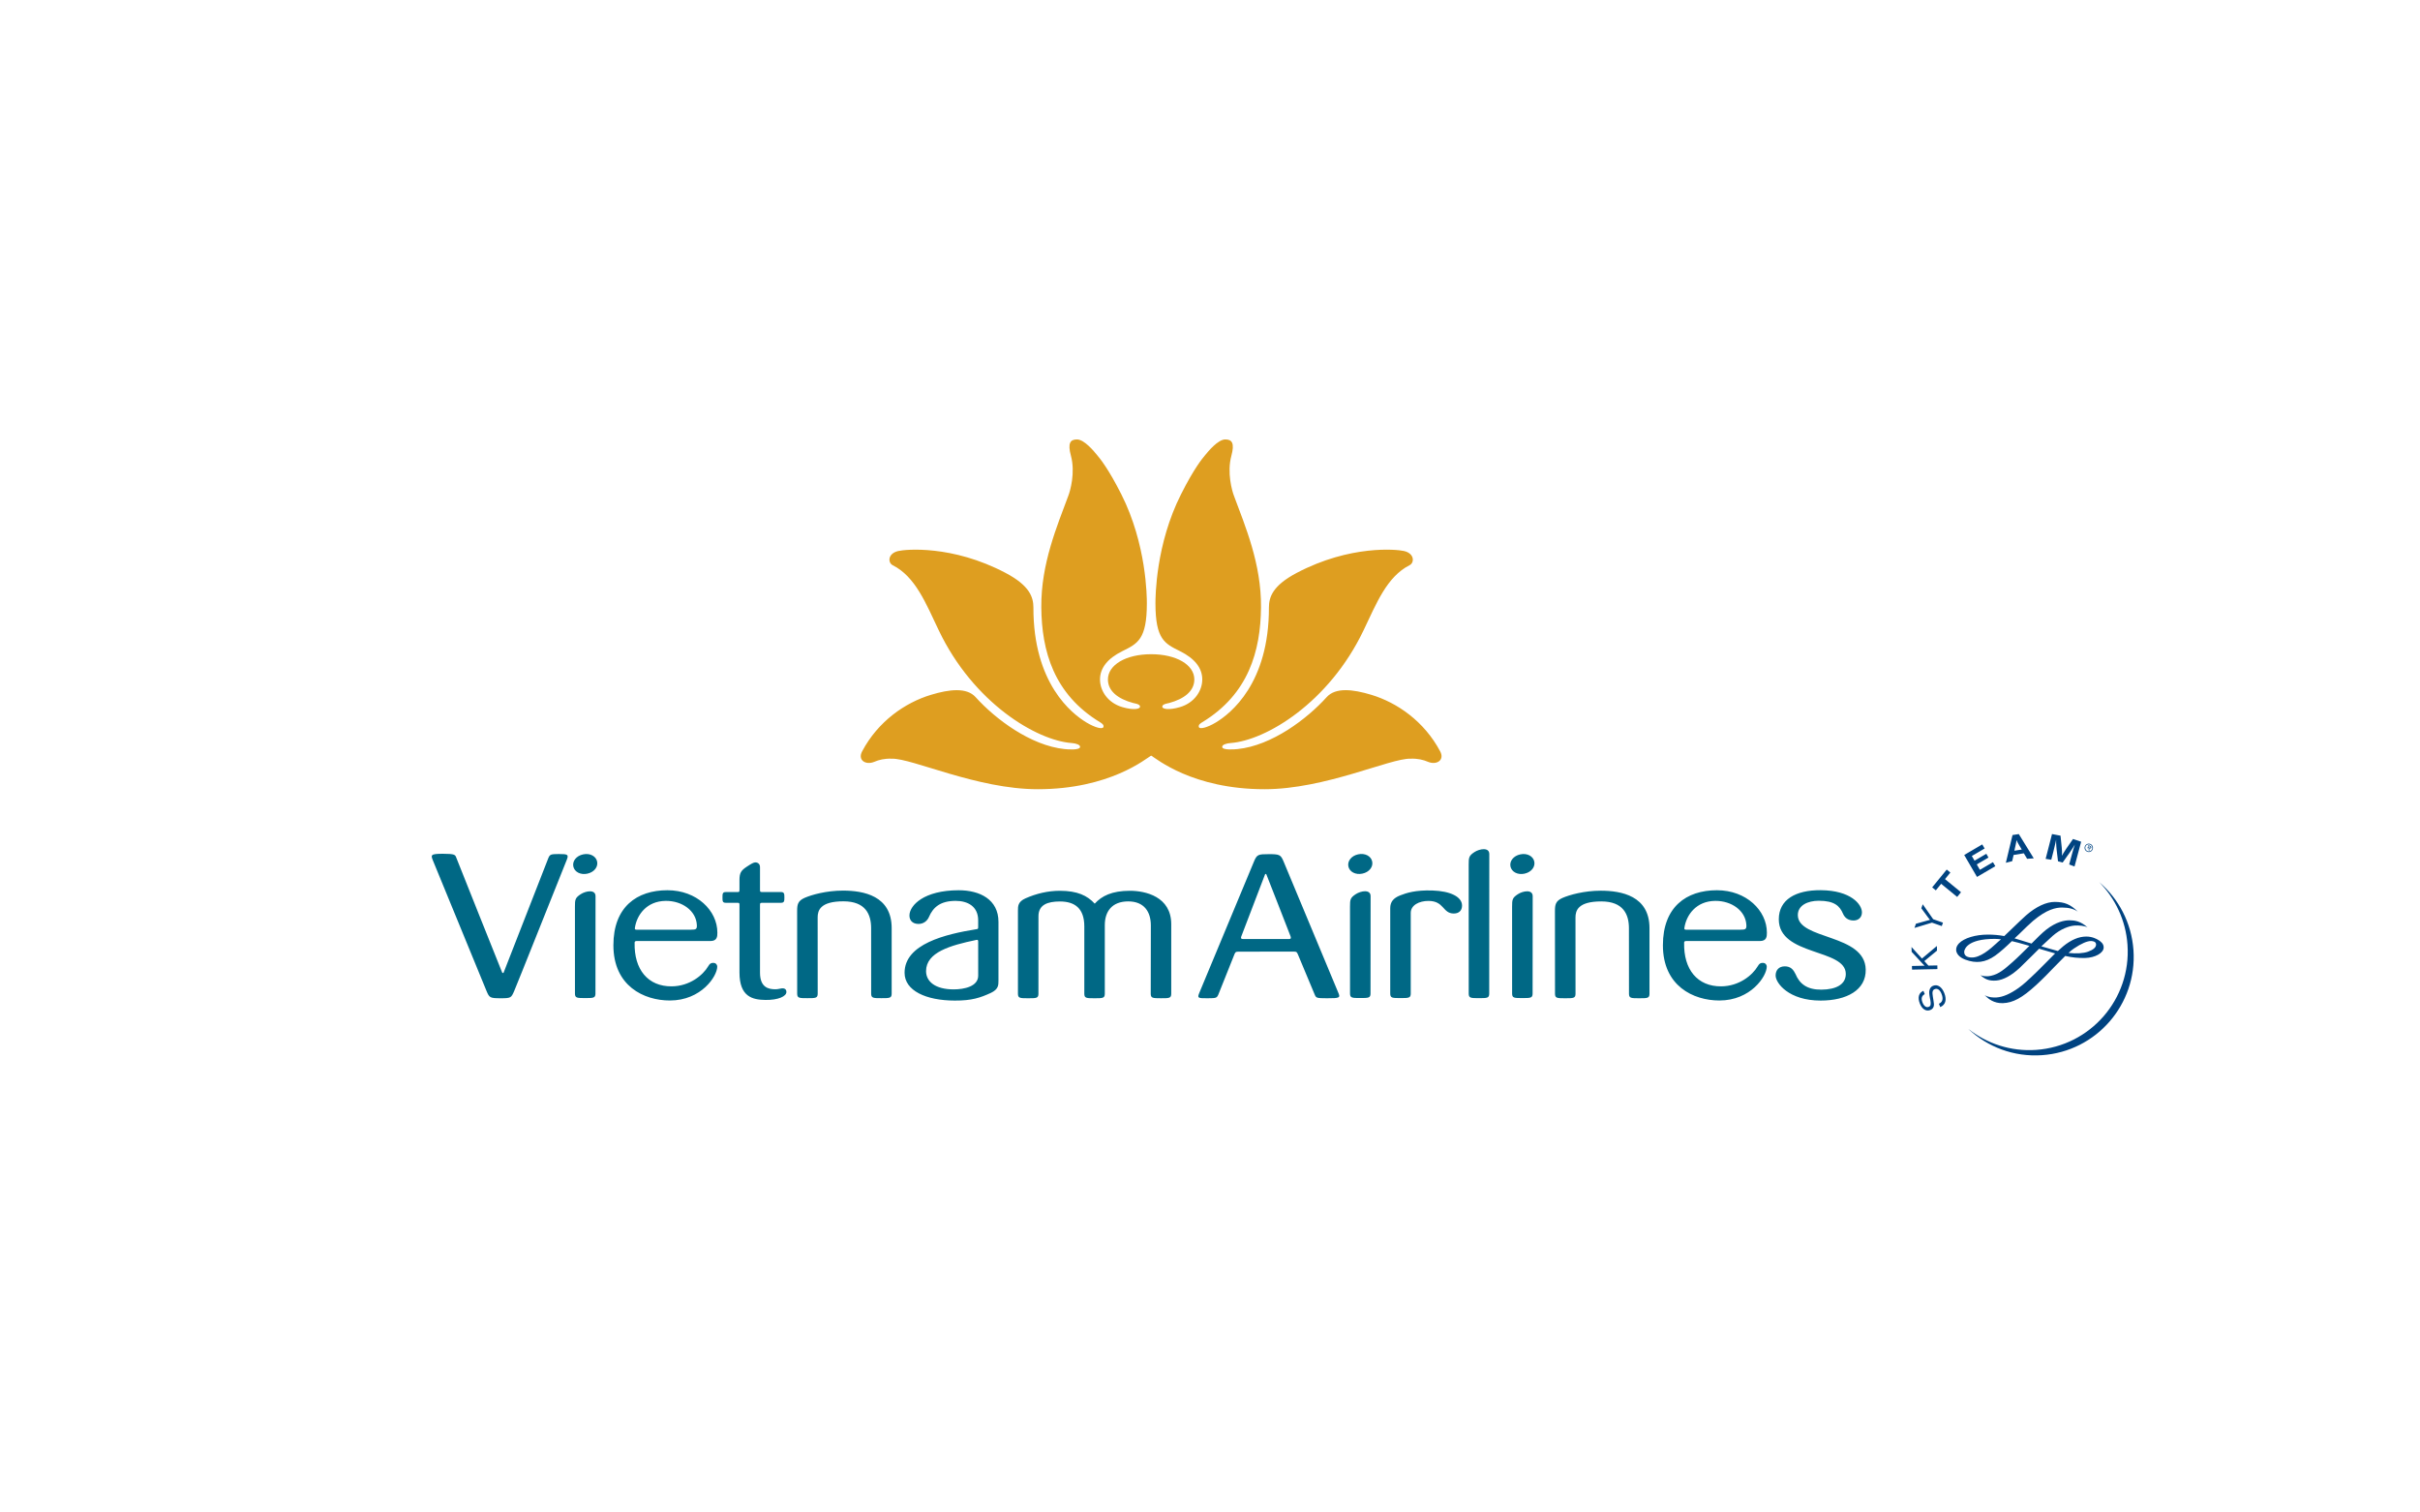 <?xml version="1.0" encoding="UTF-8" standalone="no"?>
<!DOCTYPE svg PUBLIC "-//W3C//DTD SVG 1.1//EN" "http://www.w3.org/Graphics/SVG/1.1/DTD/svg11.dtd">
<svg xmlns="http://www.w3.org/2000/svg" xmlns:xlink="http://www.w3.org/1999/xlink" version="1.1" width="1133.86pt" height="708.661pt" viewBox="0 0 1133.86 708.661">
<g enable-background="new">
<g id="Layer-1" data-name="Layer 1">
<clipPath id="cp5">
<path transform="matrix(1,0,0,-1,0,708.661)" d="M 0 708.661 L 1133.858 708.661 L 1133.858 0 L 0 0 Z "/>
</clipPath>
<g clip-path="url(#cp5)">
<path transform="matrix(1,0,0,-1,976.866,396.481)" d="M 0 0 C .436 .983 1.573 1.443 2.569 1.02 C 3.579 .591 4.03 -.548 3.595 -1.549 C 3.184 -2.551 2.039 -3.004 1.041 -2.563 C .037 -2.121 -.423 -1.001 0 0 M 3.257 -1.567 C 3.701 -.764 3.388 .237 2.6 .657 C 1.817 1.093 .795 .84 .359 .021 C -.085 -.775 .226 -1.777 1.022 -2.228 C 1.793 -2.645 2.821 -2.377 3.257 -1.567 M 2.109 -2.146 L 1.793 -1.972 L 1.708 -.794 L 1.397 -.627 L .916 -1.491 L 1.695 .526 L 2.505 .07 C 2.837 -.115 3.129 -.383 2.895 -.775 C 2.69 -1.15 2.365 -1.147 2.021 -.977 Z M 1.856 -.542 C 2.082 -.673 2.469 -.935 2.636 -.63 L 2.304 -.164 L 1.805 .116 L 1.543 -.371 Z M -28.789 -50.493 L -28.789 -54.018 Z M -27.6 -32.423 C -29.042 -33.698 -31.906 -36.44 -34.66 -39.098 L -37.799 -42.105 C -40.34 -41.633 -42.845 -41.417 -45.462 -41.417 C -51.248 -41.417 -56.56 -43.012 -58.985 -45.492 C -59.892 -46.442 -60.367 -47.465 -60.333 -48.545 C -60.278 -51.36 -57.064 -52.772 -56.094 -53.135 C -50.94 -55.056 -46.634 -54.495 -42.093 -51.306 C -39.598 -49.556 -36.578 -46.759 -34.229 -44.482 C -32.39 -44.902 -30.314 -45.447 -28.083 -46.107 L -26.02 -46.701 C -28.698 -49.337 -31.435 -52.106 -33.97 -54.347 C -37.701 -57.634 -40.252 -59.877 -43.952 -60.708 C -46.537 -61.273 -48.381 -60.729 -48.98 -60.363 C -46.993 -62.238 -44.976 -63.24 -41.49 -62.941 C -38.167 -62.649 -34.354 -60.564 -30.439 -56.891 L -25.158 -51.714 L -21.46 -48.037 L -13.97 -50.237 L -18.472 -54.775 L -22.443 -58.744 C -26.516 -62.683 -28.737 -64.737 -31.111 -66.433 C -35.053 -69.224 -38.423 -70.666 -41.39 -70.87 C -42.921 -70.971 -45.148 -70.864 -46.993 -69.79 C -45.191 -71.589 -42.708 -73.643 -38.471 -73.539 C -33.678 -73.378 -29.423 -71.089 -22.803 -65.015 C -19.786 -62.238 -16.785 -59.158 -14.152 -56.4 L -9.234 -51.422 C -5.993 -52.146 -3.11 -52.447 .092 -52.374 C 4.754 -52.265 8.735 -50.052 8.781 -47.492 C 8.829 -45.605 7.274 -44.586 6.349 -43.989 C 5.591 -43.493 3.506 -42.33 .627 -42.33 C -2.87 -42.33 -6.507 -43.88 -10.211 -46.92 L -12.674 -49.105 L -13.571 -48.858 L -20.416 -46.92 C -18.383 -45.042 -16.667 -43.429 -15.133 -42.041 C -11.374 -38.715 -7.247 -37.33 -4.821 -37.181 C -3.053 -37.059 .019 -37.223 1.281 -38.115 C -1.954 -35.096 -4.863 -34.715 -7.265 -34.715 C -9.621 -34.715 -13.432 -35.458 -18.091 -39.067 C -19.981 -40.544 -22.443 -43.012 -25.027 -45.614 L -28.491 -44.549 L -29.325 -44.29 L -32.965 -43.18 L -30.884 -41.226 C -28.427 -38.814 -26.123 -36.551 -24.315 -35.001 C -17.741 -29.483 -13.607 -28.765 -10.747 -28.737 C -7.6 -28.737 -5.092 -29.386 -3.302 -30.68 C -6.857 -27.216 -9.518 -26.139 -14.083 -26.107 C -18.101 -26.074 -22.915 -28.326 -27.6 -32.423 M -53.403 -52.146 C -55.533 -51.987 -56.565 -51.145 -56.565 -49.495 C -56.565 -49.285 -56.419 -44.063 -44.497 -43.475 C -43.134 -43.398 -41.63 -43.359 -39.305 -43.624 L -40.659 -44.774 L -41.408 -45.465 C -44.27 -48.08 -49.105 -52.447 -53.403 -52.146 M -5.146 -47.931 C -1.72 -45.603 1.142 -44.366 2.922 -44.428 C 3.969 -44.461 5.22 -44.774 5.22 -46.077 C 5.22 -47.416 3.947 -48.518 1.47 -49.419 C -.706 -50.204 -4.051 -50.408 -7.697 -50.003 C -6.696 -49.09 -5.855 -48.384 -5.146 -47.931 M -4.873 -9.505 L -7.375 -8.562 L -6.422 -5 C -6.327 -4.604 -6.166 -4.029 -5.956 -3.299 C -5.752 -2.563 -5.576 -1.979 -5.466 -1.546 C -5.296 -1.077 -5.146 -.587 -4.985 -.061 L -4.721 .782 C -5.418 -.441 -5.697 -.849 -6.343 -1.811 C -6.604 -2.246 -6.857 -2.614 -7.073 -2.909 L -10.439 -7.646 L -12.612 -7.07 L -13.291 -1.379 C -13.346 -1.093 -13.361 -.679 -13.397 -.118 L -13.498 1.598 C -13.508 1.902 -13.508 2.374 -13.498 3.031 L -13.8 1.598 C -14.152 .021 -14.311 -.651 -14.776 -2.517 L -15.769 -6.349 L -18.407 -5.935 L -15.425 5.694 L -11.438 4.931 L -10.868 -.587 C -10.726 -1.878 -10.698 -2.955 -10.747 -4.486 C -10.293 -3.612 -10.142 -3.32 -9.621 -2.517 L -8.698 -1.099 L -5.576 3.385 L -1.771 2.098 Z M -23.972 -5.691 L -27.085 -5.904 L -28.628 -3.329 L -33.419 -4.105 L -34.085 -7.021 L -37.05 -7.771 L -33.927 5.227 L -30.986 5.683 Z M -30.783 .423 C -31.435 1.513 -31.678 2.003 -32.059 2.858 C -32.168 1.997 -32.262 1.373 -32.561 .152 L -33.063 -2.118 L -29.599 -1.562 Z M -46.993 -1.077 L -52.992 -4.587 L -51.72 -6.787 L -46.205 -3.558 L -45.191 -5.32 L -50.676 -8.528 L -49.215 -11.075 L -43.091 -7.478 L -41.978 -9.371 L -50.566 -14.396 L -56.565 -4.118 L -48.107 .844 Z M -63.048 -12.348 L -65.563 -15.425 L -58.06 -21.561 L -59.85 -23.765 L -67.367 -17.619 L -69.863 -20.69 L -71.564 -19.287 L -64.753 -10.947 Z M -71.096 -34.21 L -66.512 -35.813 L -67.068 -37.421 L -71.658 -35.813 L -79.867 -38.298 L -79.183 -36.337 L -74.072 -34.907 L -73.445 -34.728 C -73.195 -34.651 -73.04 -34.63 -72.593 -34.521 C -72.988 -34.052 -73.08 -33.936 -73.506 -33.36 L -76.65 -29.084 L -75.989 -27.213 Z M -76.354 -52.63 L -69.36 -46.756 L -69.309 -48.932 L -75.244 -53.832 L -73.323 -55.944 L -69.153 -55.862 L -69.117 -57.579 L -81.006 -57.831 L -81.054 -56.121 L -76.37 -56.018 L -75.125 -56.018 L -75.521 -55.588 L -75.938 -55.178 L -81.185 -49.495 L -81.246 -47.23 Z M -75.049 -69.306 C -76.52 -70.118 -76.839 -71.339 -76.093 -73.25 C -75.399 -74.97 -74.315 -75.737 -73.156 -75.256 C -72.225 -74.896 -72.063 -74.09 -72.438 -71.999 L -72.617 -71.199 C -72.988 -69.15 -73.053 -68.277 -72.815 -67.395 C -72.565 -66.393 -72.003 -65.754 -71.142 -65.404 C -69.05 -64.576 -67.078 -65.876 -65.903 -68.788 C -64.634 -71.957 -65.313 -74.349 -67.796 -75.378 L -68.414 -73.822 C -66.686 -73.092 -66.256 -71.485 -67.193 -69.175 C -67.942 -67.297 -69.117 -66.454 -70.39 -66.978 C -71.403 -67.373 -71.628 -68.311 -71.257 -70.45 L -71.114 -71.339 L -70.983 -72.14 C -70.712 -73.71 -70.679 -74.282 -70.831 -74.951 C -71.028 -75.795 -71.564 -76.412 -72.432 -76.75 C -74.397 -77.545 -76.291 -76.379 -77.341 -73.74 C -78.485 -70.87 -77.874 -68.739 -75.683 -67.757 Z M 6.681 -16.818 C 14.171 -24.449 19.15 -34.688 19.945 -46.198 C 21.716 -71.622 2.569 -93.646 -22.833 -95.432 C -34.785 -96.278 -45.968 -92.477 -54.675 -85.586 C -45.682 -94.041 -33.324 -98.85 -20.063 -97.912 C 5.363 -96.138 24.504 -74.097 22.742 -48.7 C 21.832 -35.838 15.754 -24.562 6.681 -16.818 " fill="#004381" fill-rule="evenodd"/>
<path transform="matrix(1,0,0,-1,660.985,427.763)" d="M 0 0 C 0 3.686 3.953 5.648 8.306 5.648 C 15.711 5.648 14.877 -.256 20.17 -.256 C 22.571 -.256 24.035 1.117 24.035 3.479 C 24.035 7.551 18.621 10.254 10.202 10.531 C 2.134 10.789 -2.052 9.365 -4.937 8.239 C -8.182 6.976 -9.611 5.132 -9.611 2.246 L -9.611 -37.771 C -9.611 -39.877 -8.589 -39.877 -4.8 -39.877 C -1.029 -39.877 0 -39.877 0 -37.771 Z M -315.635 9.801 C -317.887 9.764 -320.948 9.797 -320.948 9.797 C -322.464 9.797 -322.474 8.96 -322.474 7.25 C -322.474 5.618 -322.471 4.767 -320.954 4.767 L -315.635 4.767 C -314.542 4.77 -314.499 4.647 -314.515 3.506 C -314.542 1.104 -314.515 -27.873 -314.515 -27.873 C -314.515 -39.299 -308.405 -40.659 -302.358 -40.754 C -296.384 -40.839 -292.46 -39.074 -292.527 -36.959 C -292.57 -35.738 -293.383 -35.185 -294.771 -35.343 C -295.747 -35.455 -296.433 -35.753 -297.744 -35.753 C -300.912 -35.753 -304.896 -34.901 -304.896 -27.952 L -304.899 3.409 C -304.908 4.62 -304.899 4.77 -303.691 4.767 L -295.038 4.767 C -293.522 4.767 -293.471 5.618 -293.471 7.25 C -293.471 8.93 -293.522 9.804 -295.038 9.804 L -303.74 9.804 C -304.902 9.807 -304.891 9.919 -304.894 10.933 L -304.896 21.484 C -304.899 23.174 -306.184 23.776 -307.219 23.686 C -307.977 23.621 -308.874 23.132 -311.005 21.737 C -313.79 19.914 -314.515 18.752 -314.515 15.425 L -314.515 11.009 C -314.521 9.797 -314.566 9.818 -315.635 9.801 M -433.023 -36.578 C -431.708 -39.719 -431.404 -39.96 -426.395 -39.96 C -421.573 -39.96 -421.467 -39.768 -420.063 -36.548 C -418.66 -33.327 -400.359 12.677 -395.505 24.711 C -394.424 27.387 -394.893 27.614 -399.209 27.614 C -402.982 27.614 -403.33 27.396 -404.048 25.764 C -404.048 25.764 -424.556 -26.668 -424.994 -27.88 C -425.104 -28.221 -425.545 -28.245 -425.728 -27.834 C -426.385 -26.349 -447.2 25.913 -447.2 25.913 C -447.702 27.252 -447.83 27.736 -453.455 27.736 C -459.582 27.736 -459.177 27.146 -457.956 24.13 C -457.661 23.405 -434.338 -33.438 -433.023 -36.578 M 166.813 -25.113 C 166.813 -24.252 166.153 -23.381 164.936 -23.381 C 163.825 -23.381 163.277 -23.771 162.61 -24.921 C 160.066 -29.24 153.821 -34.299 145.509 -34.384 C 134.284 -34.487 127.807 -26.422 128.096 -13.958 C 128.096 -13.532 128.272 -13.164 128.915 -13.154 C 129.561 -13.133 146.479 -13.121 163.542 -13.154 C 166.813 -13.16 166.865 -10.99 166.865 -9.201 C 166.865 1.12 157.245 10.652 143.46 10.652 C 129.146 10.652 118.149 2.846 118.149 -15.114 C 118.149 -34.229 132.434 -41.01 144.604 -41.01 C 159.327 -41.01 166.813 -29.63 166.813 -25.113 M 128.212 -7.043 C 129.064 -1.047 133.647 5.591 142.682 5.664 C 150.263 5.725 156.901 1.12 157.257 -5.646 C 157.357 -7.597 156.846 -7.837 154.523 -7.837 L 128.948 -7.837 C 128.236 -7.837 128.145 -7.521 128.212 -7.043 M -324.924 -25.113 C -324.924 -24.252 -325.584 -23.381 -326.802 -23.381 C -327.909 -23.381 -328.466 -23.771 -329.13 -24.921 C -331.674 -29.24 -337.917 -34.299 -346.226 -34.384 C -357.453 -34.487 -363.927 -26.422 -363.641 -13.958 C -363.645 -13.532 -363.468 -13.164 -362.822 -13.154 C -362.18 -13.133 -345.255 -13.121 -328.195 -13.154 C -324.927 -13.16 -324.872 -10.99 -324.872 -9.201 C -324.872 1.12 -334.489 10.652 -348.277 10.652 C -362.591 10.652 -373.585 2.846 -373.585 -15.114 C -373.585 -34.229 -359.304 -41.01 -347.127 -41.01 C -332.411 -41.01 -324.924 -29.63 -324.924 -25.113 M -363.522 -7.043 C -362.673 -1.047 -358.093 5.591 -349.053 5.664 C -341.478 5.725 -334.83 1.12 -334.483 -5.646 C -334.38 -7.597 -334.897 -7.837 -337.214 -7.837 L -362.789 -7.837 C -363.501 -7.837 -363.593 -7.521 -363.522 -7.043 M -121.82 -37.854 C -121.82 -39.96 -120.792 -39.941 -117.018 -39.95 C -113.253 -39.96 -112.215 -39.96 -112.215 -37.854 L -112.215 -5.253 C -112.215 7.706 -124.377 10.394 -131.581 10.394 C -139.994 10.394 -144.787 7.98 -148.062 4.361 C -151.56 8.169 -156.231 10.394 -164.419 10.394 C -170.056 10.394 -175.559 9.039 -180.486 6.854 C -184.041 5.277 -184.041 3.184 -184.041 1.15 L -184.041 -37.854 C -184.041 -39.96 -182.994 -39.96 -179.238 -39.96 C -175.479 -39.96 -174.438 -39.96 -174.438 -37.854 L -174.426 -1.525 C -174.426 3.893 -170.08 5.381 -164.382 5.384 C -157.284 5.384 -152.941 2.045 -152.941 -6.321 L -152.941 -37.854 C -152.941 -39.96 -151.903 -39.96 -148.129 -39.96 C -144.364 -39.96 -143.342 -39.96 -143.342 -37.854 L -143.342 -5.701 C -143.342 .673 -140.003 5.421 -132.357 5.421 C -124.938 5.421 -121.769 .575 -121.769 -5.85 Z M -381.212 24.108 C -381.747 26.61 -384.542 28.138 -387.756 27.456 C -390.973 26.783 -392.896 24.267 -392.357 21.759 C -391.818 19.254 -389.027 17.729 -385.811 18.407 C -382.6 19.083 -380.67 21.601 -381.212 24.108 M -202.665 -29.38 C -202.665 -34.463 -209.278 -35.805 -214.163 -35.805 C -222.795 -35.805 -227.09 -32.113 -227.09 -27.246 C -227.09 -18.381 -215.64 -15.179 -203.696 -12.668 C -203.063 -12.533 -202.674 -12.467 -202.674 -13.371 Z M -213.661 -41.049 C -205.65 -41.104 -201.581 -39.674 -196.772 -37.47 C -193.166 -35.766 -193.166 -33.854 -193.166 -31.645 L -193.166 -4.161 C -193.166 6.312 -201.873 10.662 -211.848 10.644 C -228.131 10.604 -234.61 3.619 -234.866 -.907 C -235.003 -3.314 -233.561 -5.077 -230.754 -5.138 C -228.027 -5.201 -226.393 -3.406 -225.757 -1.908 C -223.754 2.772 -220.309 5.667 -213.198 5.667 C -207.632 5.667 -202.652 3.116 -202.674 -3.503 L -202.674 -6.422 C -202.674 -7.316 -202.674 -7.503 -203.453 -7.597 C -218.114 -9.943 -237.158 -14.555 -237.158 -28.022 C -237.158 -36.398 -227.111 -41.034 -213.661 -41.049 M -391.597 -37.769 C -391.597 -39.874 -390.556 -39.874 -386.806 -39.874 C -383.032 -39.874 -381.991 -39.874 -381.991 -37.769 L -381.954 7.831 C -381.915 11.183 -386.532 10.342 -388.888 8.802 C -391.521 7.089 -391.605 6.23 -391.605 2.903 Z M 213.174 -26.464 C 212.797 -9.627 181.371 -12.716 181.365 -.983 C 181.359 3.604 186.074 5.722 191.19 5.722 C 198.544 5.722 200.981 3.263 202.521 -.322 C 203.243 -1.993 204.694 -3.527 207.501 -3.527 C 209.619 -3.527 211.402 -2.183 211.402 .295 C 211.402 4.018 206.226 10.576 192.091 10.674 C 180.383 10.75 172.457 6.288 172.447 -2.958 C 172.433 -20.282 203.897 -16.591 203.84 -28.598 C 203.821 -33.562 199.198 -35.859 192.48 -35.93 C 185.778 -35.997 182.199 -33.282 180.264 -28.586 C 179.323 -26.678 178.075 -24.958 175.156 -25.01 C 172.53 -25.052 170.962 -26.741 170.962 -29.316 C 170.962 -32.844 177.107 -41.049 192.036 -41.049 C 204.263 -41.049 213.391 -36.122 213.174 -26.464 M 111.861 -7.158 C 111.892 8.032 98.646 10.434 89.044 10.434 C 81.292 10.434 74.337 8.479 71.071 7.037 C 67.836 5.606 67.565 3.819 67.565 .867 L 67.593 -37.856 C 67.593 -39.96 68.627 -39.96 72.389 -39.96 C 76.176 -39.96 77.204 -39.96 77.204 -37.856 L 77.188 -2.104 C 77.188 1.05 78.309 5.411 89.272 5.411 C 99.636 5.411 102.231 -.722 102.231 -7.158 L 102.253 -37.856 C 102.253 -39.96 103.288 -39.96 107.044 -39.96 C 110.839 -39.96 111.861 -39.96 111.861 -37.856 Z M 47.495 -37.769 C 47.495 -39.874 48.533 -39.874 52.283 -39.874 C 56.061 -39.874 57.095 -39.874 57.095 -37.769 L 57.138 7.831 C 57.174 11.183 52.56 10.342 50.204 8.802 C 47.574 7.089 47.486 6.23 47.486 2.903 Z M 57.88 24.108 C 57.342 26.61 54.554 28.135 51.34 27.456 C 48.122 26.783 46.196 24.267 46.734 21.759 C 47.271 19.254 50.067 17.729 53.275 18.407 C 56.492 19.083 58.419 21.601 57.88 24.108 M 27.164 -37.799 C 27.164 -39.908 28.202 -39.908 31.952 -39.908 C 35.729 -39.908 36.767 -39.908 36.767 -37.799 L 36.804 27.569 C 36.843 30.917 32.223 30.077 29.87 28.54 C 27.24 26.823 27.148 25.965 27.148 22.642 Z M -18.067 24.127 C -18.6 26.635 -21.394 28.162 -24.607 27.48 C -27.828 26.805 -29.745 24.288 -29.213 21.783 C -28.674 19.278 -25.88 17.753 -22.666 18.429 C -19.452 19.104 -17.528 21.625 -18.067 24.127 M -52.773 -19.646 C -49.501 -27.417 -45.685 -36.673 -44.997 -38.243 C -44.306 -39.816 -44.208 -39.947 -39.257 -39.96 C -33.127 -39.975 -32.871 -39.768 -34.058 -37.087 C -34.375 -36.365 -58.282 21.053 -59.609 24.187 C -60.937 27.325 -61.515 27.554 -66.484 27.554 C -71.409 27.554 -72.052 27.423 -73.412 24.187 C -74.8 20.892 -98.793 -36.782 -99.091 -37.503 C -100.107 -39.96 -99.596 -39.975 -95.125 -39.96 C -91.156 -39.944 -90.864 -39.844 -90.137 -38.213 L -82.737 -19.695 C -82.296 -18.575 -82.147 -18.125 -80.838 -18.125 C -75.771 -18.125 -61.341 -18.125 -54.685 -18.101 C -53.409 -18.095 -53.275 -18.463 -52.773 -19.646 M -79.332 -10.835 C -77.91 -7.207 -68.779 16.664 -68.296 18.012 C -68.158 18.393 -67.769 18.393 -67.614 17.997 C -66.966 16.323 -57.746 -7.131 -56.377 -10.763 C -56.078 -11.557 -55.966 -12.205 -57.019 -12.205 L -78.556 -12.205 C -79.873 -12.205 -79.56 -11.41 -79.332 -10.835 M -28.448 -37.747 C -28.448 -39.854 -27.408 -39.854 -23.664 -39.854 C -19.884 -39.854 -18.846 -39.854 -18.846 -37.747 L -18.807 7.853 C -18.767 11.206 -23.384 10.366 -25.736 8.826 C -28.373 7.113 -28.458 6.248 -28.458 2.928 Z M -243.205 -7.113 C -243.178 8.078 -256.421 10.479 -266.023 10.479 C -273.772 10.479 -280.73 8.519 -283.999 7.079 C -287.226 5.652 -287.499 3.862 -287.499 .913 L -287.48 -37.813 C -287.48 -39.92 -286.437 -39.92 -282.675 -39.92 C -278.892 -39.92 -277.863 -39.92 -277.863 -37.813 L -277.882 -2.058 C -277.882 1.099 -276.762 5.457 -265.795 5.457 C -255.429 5.457 -252.829 -.676 -252.829 -7.113 L -252.814 -37.813 C -252.814 -39.92 -251.776 -39.92 -248.018 -39.92 C -244.231 -39.92 -243.205 -39.92 -243.205 -37.813 Z " fill="#006885" fill-rule="evenodd"/>
<path transform="matrix(1,0,0,-1,539.354,354.028)" d="M 0 0 C 2.362 -1.336 19.333 -15.748 53.147 -15.748 C 81.617 -15.757 112.054 -1.163 121.553 -1.452 C 124.906 -1.321 127.609 -1.993 129.728 -2.922 C 133.724 -4.578 137.613 -2.148 135.44 1.948 C 127.935 16.11 115.21 24.83 103.215 28.464 C 94.428 31.121 86.402 32.01 82.238 27.386 C 73.083 17.227 56.581 4.696 40.501 3.056 C 39.195 2.919 33.354 2.419 33.285 4.066 C 33.218 5.077 35.212 5.746 37.232 5.886 C 53.652 7.085 83.233 24.65 99.502 58.656 C 105.607 71.415 110.449 83.796 121.057 89.193 C 123.397 90.322 123.485 94.668 118.524 95.849 C 115.069 96.668 93.247 98.768 68.259 85.629 C 56.818 79.603 55.217 74.185 55.184 69.464 C 55.281 33.814 37.229 19.671 30.257 15.486 C 26.367 13.154 22.729 12.171 22.353 13.389 C 22.033 14.408 23.059 15.099 23.956 15.641 C 45.581 28.762 51.3 48.95 51.474 69.528 C 51.644 89.865 44.09 107.455 38.742 121.881 C 37.963 123.926 35.434 132.513 37.589 140.478 C 39.192 146.41 37.89 148.135 34.758 148.135 C 31.325 148.135 26.781 142.599 25.231 140.691 C 24.002 139.26 20.015 134.403 14.037 122.505 C 2.104 98.957 2.018 74.34 2.018 71.324 C 2.018 54.423 6.395 52.469 13.492 48.95 C 20.568 45.444 23.95 40.924 23.953 35.683 C 23.956 30.287 20.207 24.684 13.495 22.714 C 8.275 21.181 4.949 21.756 5.232 23.113 C 5.448 24.19 7.762 24.458 8.443 24.644 C 15.52 26.574 20.234 30.226 20.234 35.683 C 20.234 42.513 11.854 47.501 .006 47.501 C -11.821 47.501 -20.249 42.501 -20.249 35.674 C -20.249 30.223 -15.525 26.567 -8.416 24.641 C -7.749 24.455 -5.433 24.19 -5.211 23.113 C -4.939 21.756 -8.254 21.174 -13.483 22.711 C -20.228 24.677 -23.965 30.281 -23.959 35.674 C -23.947 40.924 -20.571 45.438 -13.477 48.947 C -6.373 52.462 -2.009 54.417 -2.009 71.318 C -2.009 74.337 -2.097 98.951 -14.01 122.505 C -20.023 134.394 -24.005 139.254 -25.234 140.691 C -26.777 142.596 -31.321 148.132 -34.761 148.132 C -37.89 148.132 -39.195 146.397 -37.582 140.478 C -35.434 132.513 -37.966 123.92 -38.754 121.881 C -44.09 107.448 -51.629 89.865 -51.464 69.522 C -51.3 48.947 -45.575 28.759 -23.959 15.641 C -23.064 15.093 -22.036 14.408 -22.358 13.386 C -22.745 12.162 -26.373 13.154 -30.25 15.48 C -37.232 19.665 -55.26 33.814 -55.162 69.458 C -55.208 74.176 -56.809 79.6 -68.274 85.629 C -93.244 98.768 -115.085 96.665 -118.53 95.843 C -123.491 94.668 -123.406 90.319 -121.065 89.19 C -110.422 83.796 -105.586 71.415 -99.492 58.656 C -83.233 24.641 -53.638 7.073 -37.238 5.886 C -35.221 5.743 -33.221 5.077 -33.291 4.066 C -33.37 2.419 -39.201 2.916 -40.489 3.046 C -56.553 4.693 -73.089 17.227 -82.235 27.38 C -86.396 32 -94.413 31.115 -103.199 28.464 C -115.222 24.827 -127.938 16.11 -135.435 1.948 C -137.602 -2.155 -133.721 -4.581 -129.73 -2.922 C -127.618 -2.003 -124.919 -1.321 -121.562 -1.452 C -112.022 -1.169 -81.611 -15.757 -53.139 -15.748 C -19.357 -15.748 -2.361 -1.336 0 0 " fill="#de9e20"/>
</g>
</g>
</g>
</svg>

